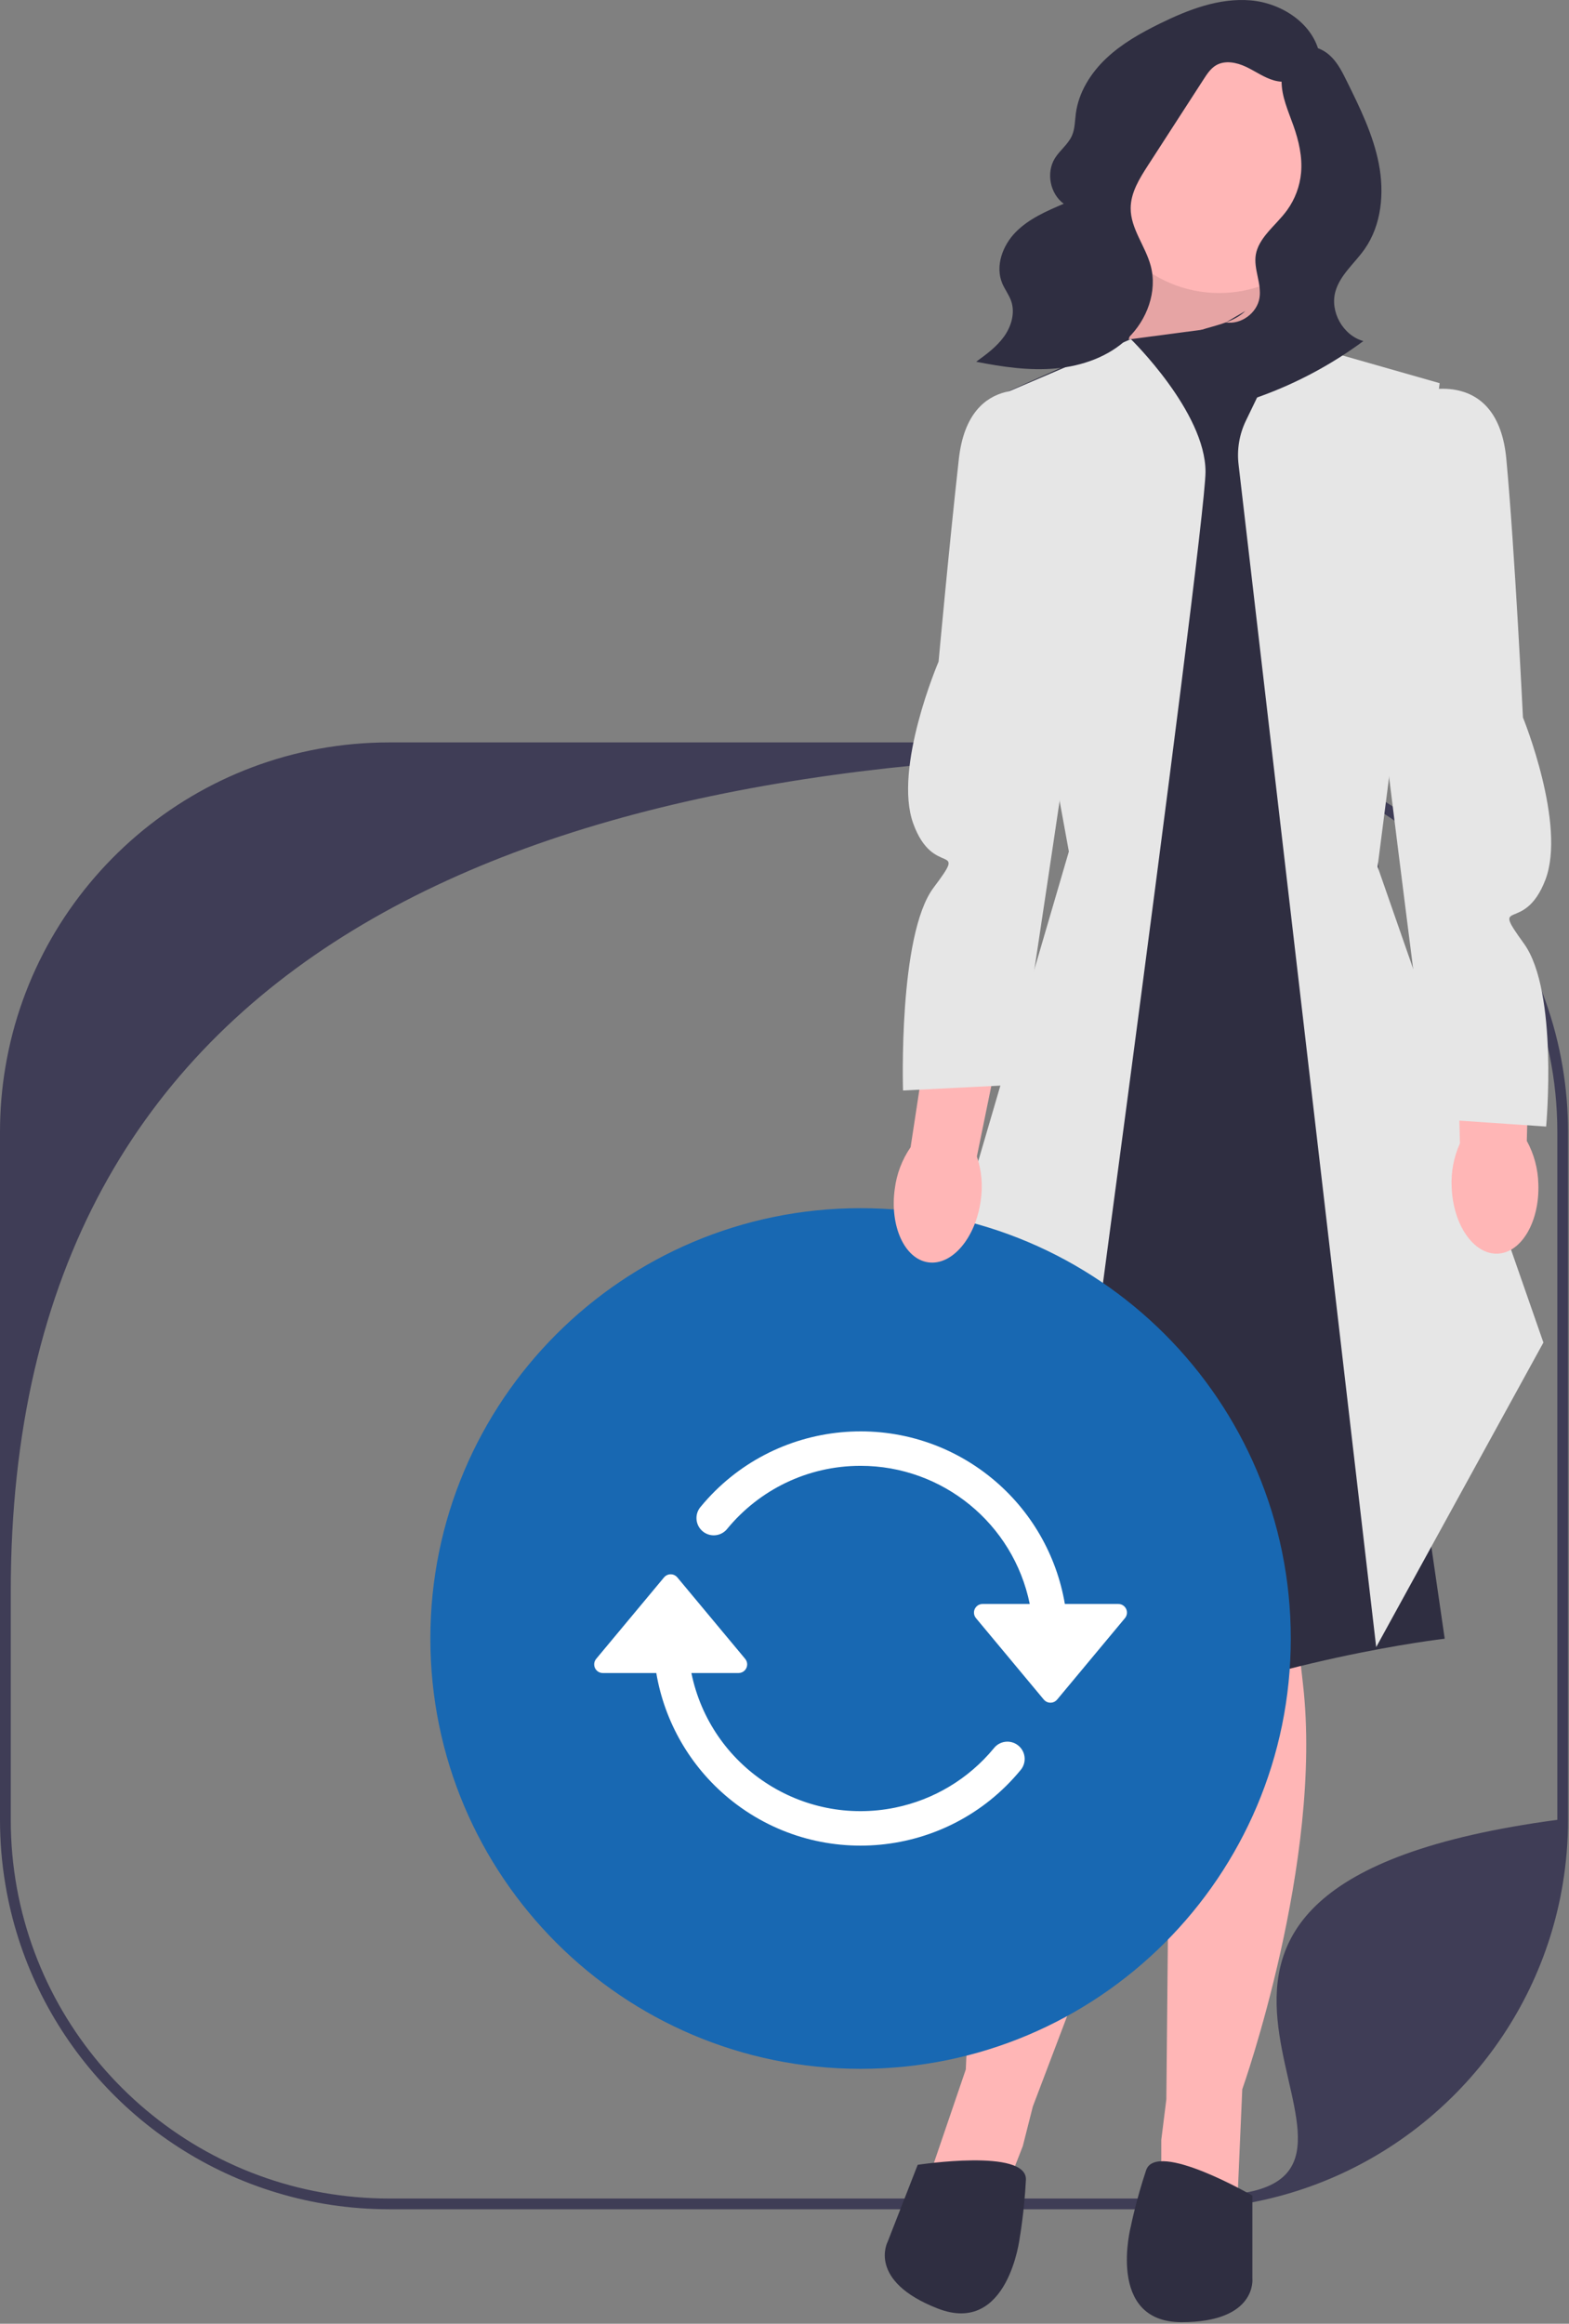 <svg width="310" height="459" viewBox="0 0 310 459" fill="none" xmlns="http://www.w3.org/2000/svg">
<rect x="0" y="0" width="310" height="459" fill="#808080" stroke="none"/>
<path d="M308.752 210.814C302.679 174.396 271.024 146.645 232.888 146.645H76.931C38.81 146.645 7.162 174.374 1.067 210.77C0.363 214.932 0 219.213 0 223.575V359.461C0 363.824 0.363 368.097 1.067 372.26C5.918 401.256 26.997 424.756 54.652 433.103C61.703 435.237 69.184 436.385 76.931 436.385H232.888C240.635 436.385 248.116 435.237 255.167 433.103C282.83 424.749 303.916 401.234 308.752 372.215C309.449 368.067 309.811 363.809 309.811 359.461V223.575C309.811 219.228 309.449 214.962 308.752 210.814ZM246.086 433.103C241.798 433.866 237.391 434.266 232.888 434.266H76.931C72.428 434.266 68.021 433.866 63.733 433.103C28.715 426.875 2.126 396.271 2.126 359.461V314.356C2.126 186.906 105.438 148.77 232.888 148.77C274.201 148.77 307.693 182.262 307.693 223.575V359.461C207.403 372.882 281.104 426.875 246.086 433.103V433.103Z" fill="#3F3D56"/>
<path d="M185.943 249.186L191.943 288.186L279.943 276.186L271.443 230.62L185.943 249.186Z" fill="#1868B2"/>
<path d="M255.008 30.342H218.623V68.003H255.008V30.342Z" fill="#2F2E41"/>
<path d="M221.943 70.186L230.943 43.186H248.486L249.408 70.186H221.943Z" fill="#FFB6B6"/>
<path opacity="0.1" d="M221.943 70.186L230.943 43.186H248.486L249.408 70.186H221.943Z" fill="black"/>
<path d="M231.443 310.686L230.443 414.686L229.443 422.686V434.171L244.443 435.686L245.443 412.686C245.443 412.686 261.443 367.686 257.443 332.686C253.443 297.686 255.443 307.686 255.443 307.686L231.443 310.686Z" fill="#FFB6B6"/>
<path d="M240.965 318.854L204.064 416.092L202.085 423.908L197.908 434.605L183.384 430.56L190.819 408.772C190.819 408.772 192.286 361.035 208.744 329.888C225.202 298.741 219.701 307.329 219.701 307.329L240.965 318.854V318.854Z" fill="#FFB6B6"/>
<path d="M221.943 67.186L194.943 79.186L212.183 168.198L209.459 295.954L191.459 333.954C191.459 333.954 188.443 355.686 219.443 341.686C250.443 327.686 285.443 323.686 285.443 323.686L276.943 265.186L269.443 111.686L270.443 77.686L248.443 63.686L221.943 67.186V67.186Z" fill="#2F2E41"/>
<path d="M206.906 335.343L176.943 285.186L211.183 168.198L194.943 79.186L223.434 66.99C223.434 66.99 238.183 81.352 238.183 93.198C238.183 105.045 206.906 335.343 206.906 335.343V335.343Z" fill="#E6E6E6"/>
<path d="M271.906 325.343L244.709 91.715C244.365 88.765 244.869 85.778 246.16 83.104L253.943 66.99L284.443 75.686L272.183 171.198L304.943 265.186L271.906 325.343H271.906Z" fill="#E6E6E6"/>
<path d="M247.443 433.686C247.443 433.686 228.443 422.686 226.443 428.686C224.443 434.686 223.443 439.686 223.443 439.686C223.443 439.686 218.443 458.686 233.443 458.686C248.443 458.686 247.443 450.045 247.443 450.045V433.686Z" fill="#2F2E41"/>
<path d="M181.317 427.606C181.317 427.606 203.017 424.271 202.697 430.588C202.378 436.904 201.49 441.926 201.49 441.926C201.49 441.926 199.236 461.443 185.264 455.986C171.291 450.529 175.366 442.843 175.366 442.843L181.317 427.606V427.606Z" fill="#2F2E41"/>
<path d="M240.884 57.881C254.614 57.881 265.744 46.751 265.744 33.022C265.744 19.292 254.614 8.162 240.884 8.162C227.155 8.162 216.024 19.292 216.024 33.022C216.024 46.751 227.155 57.881 240.884 57.881Z" fill="#FFB6B6"/>
<path d="M260.746 10.868C259.589 4.738 253.297 0.593 247.081 0.073C240.865 -0.447 234.777 1.9 229.179 4.652C225.384 6.517 221.648 8.62 218.575 11.524C215.501 14.427 213.114 18.221 212.563 22.413C212.368 23.896 212.393 25.446 211.786 26.813C211.027 28.521 209.399 29.681 208.417 31.271C206.654 34.121 207.464 38.269 210.169 40.248C206.769 41.697 203.275 43.209 200.683 45.844C198.091 48.479 196.594 52.547 198.016 55.958C198.52 57.165 199.351 58.222 199.781 59.457C200.598 61.802 199.821 64.466 198.372 66.483C196.923 68.499 194.879 69.995 192.87 71.455C198.032 72.467 203.301 73.255 208.54 72.783C213.779 72.311 219.037 70.475 222.831 66.831C226.625 63.188 228.712 57.567 227.351 52.486C226.308 48.593 223.392 45.183 223.394 41.153C223.395 38.056 225.137 35.262 226.819 32.661L237.837 15.619C238.498 14.597 239.195 13.539 240.239 12.914C242.015 11.851 244.319 12.319 246.191 13.201C248.063 14.084 249.774 15.35 251.77 15.897C255.845 17.014 260.571 14.449 261.856 10.424" fill="#2F2E41"/>
<path d="M246.061 61.425C243.989 63.431 241.004 64.078 238.237 64.89C235.471 65.703 232.528 66.982 231.282 69.583C230.061 72.133 230.948 75.371 232.969 77.348C234.991 79.325 237.927 80.158 240.755 80.119C243.582 80.079 246.338 79.251 248.997 78.289C256.267 75.658 263.153 71.967 269.37 67.37C265.343 66.255 262.709 61.553 263.861 57.538C264.799 54.271 267.666 51.992 269.617 49.209C272.977 44.418 273.537 38.102 272.424 32.357C271.312 26.611 268.693 21.286 266.101 16.039C265.281 14.38 264.443 12.694 263.164 11.357C261.886 10.019 260.077 9.061 258.237 9.253C255.183 9.571 253.234 12.923 253.213 15.992C253.192 19.062 254.539 21.947 255.56 24.842C256.613 27.825 257.344 30.986 257.062 34.137C256.825 36.776 255.865 39.348 254.314 41.497C253.116 43.157 251.589 44.549 250.286 46.128C249.279 47.348 248.386 48.731 248.121 50.291C247.639 53.13 249.305 56.003 248.848 58.846C248.366 61.852 245.203 64.153 242.195 63.687" fill="#2F2E41"/>
<path d="M170.03 408.645C216.974 408.645 255.03 370.589 255.03 323.645C255.03 276.7 216.974 238.645 170.03 238.645C123.086 238.645 85.03 276.7 85.03 323.645C85.03 370.589 123.086 408.645 170.03 408.645Z" fill="#1868B2"/>
<path d="M220.96 316.823H210.393C208.749 307.136 203.676 298.363 196.101 292.106C178.666 277.706 152.86 280.165 138.46 297.6C138.411 297.655 138.363 297.713 138.318 297.771C137.167 299.263 137.444 301.405 138.935 302.555C140.426 303.706 142.568 303.43 143.719 301.938C149.975 294.36 159.443 289.537 170.03 289.537C186.238 289.539 200.209 300.943 203.456 316.823H194.137C193.739 316.823 193.353 316.963 193.047 317.218C192.323 317.821 192.225 318.896 192.827 319.62L206.239 335.719C206.305 335.798 206.377 335.87 206.456 335.936C207.18 336.539 208.255 336.442 208.858 335.719L222.269 319.62C222.524 319.314 222.664 318.928 222.665 318.529C222.665 317.587 221.902 316.823 220.96 316.823H220.96Z" fill="white"/>
<path d="M201.125 344.734C199.633 343.583 197.491 343.859 196.341 345.351C191.379 351.359 184.51 355.487 176.876 357.05C158.415 360.83 140.384 348.928 136.604 330.466H145.922C146.864 330.466 147.628 329.702 147.627 328.76C147.627 328.362 147.487 327.976 147.232 327.669L133.821 311.57C133.218 310.847 132.142 310.75 131.419 311.353C131.34 311.419 131.267 311.491 131.201 311.57L117.79 327.669C117.188 328.393 117.286 329.468 118.009 330.071C118.316 330.326 118.701 330.466 119.1 330.466H129.667C131.311 340.153 136.383 348.926 143.959 355.183C161.393 369.583 187.2 367.124 201.6 349.689C201.649 349.634 201.696 349.576 201.742 349.518C202.892 348.026 202.616 345.884 201.125 344.734V344.734Z" fill="white"/>
<path d="M193.763 237.194C192.734 244.56 188.098 250 183.411 249.344C178.723 248.688 175.758 242.185 176.789 234.817C177.16 231.868 178.233 229.05 179.916 226.6L184.672 195.445L199.245 197.988L193.009 228.432C193.957 231.25 194.215 234.255 193.763 237.194V237.194Z" fill="#FFB6B6"/>
<path d="M206.443 77.686C206.443 77.686 191.443 72.686 189.443 90.686C187.443 108.686 185.443 130.686 185.443 130.686C185.443 130.686 176.443 151.686 180.443 162.686C184.443 173.686 191.443 166.017 184.443 175.352C177.443 184.686 178.419 215.399 178.419 215.399L200.943 214.265C200.943 214.265 213.443 131.686 213.443 129.686C213.443 127.686 206.443 77.686 206.443 77.686V77.686Z" fill="#E6E6E6"/>
<path d="M303.943 233.85C304.222 241.283 300.613 247.451 295.883 247.628C291.152 247.804 287.093 241.923 286.815 234.488C286.664 231.519 287.225 228.557 288.452 225.85L287.669 194.343L302.462 194.291L301.664 225.356C303.091 227.965 303.872 230.877 303.943 233.85V233.85Z" fill="#FFB6B6"/>
<path d="M280.851 77.349C280.851 77.349 295.938 72.618 297.616 90.65C299.294 108.683 300.901 141.715 300.901 141.715C300.901 141.715 309.524 162.873 305.328 173.8C301.132 184.726 294.271 176.933 301.103 186.392C307.935 195.85 305.483 222.523 305.483 222.523L282.982 220.987C282.982 220.987 272.887 142.215 272.923 140.215C272.959 138.216 280.851 77.349 280.851 77.349V77.349Z" fill="#E6E6E6"/>
</svg>
